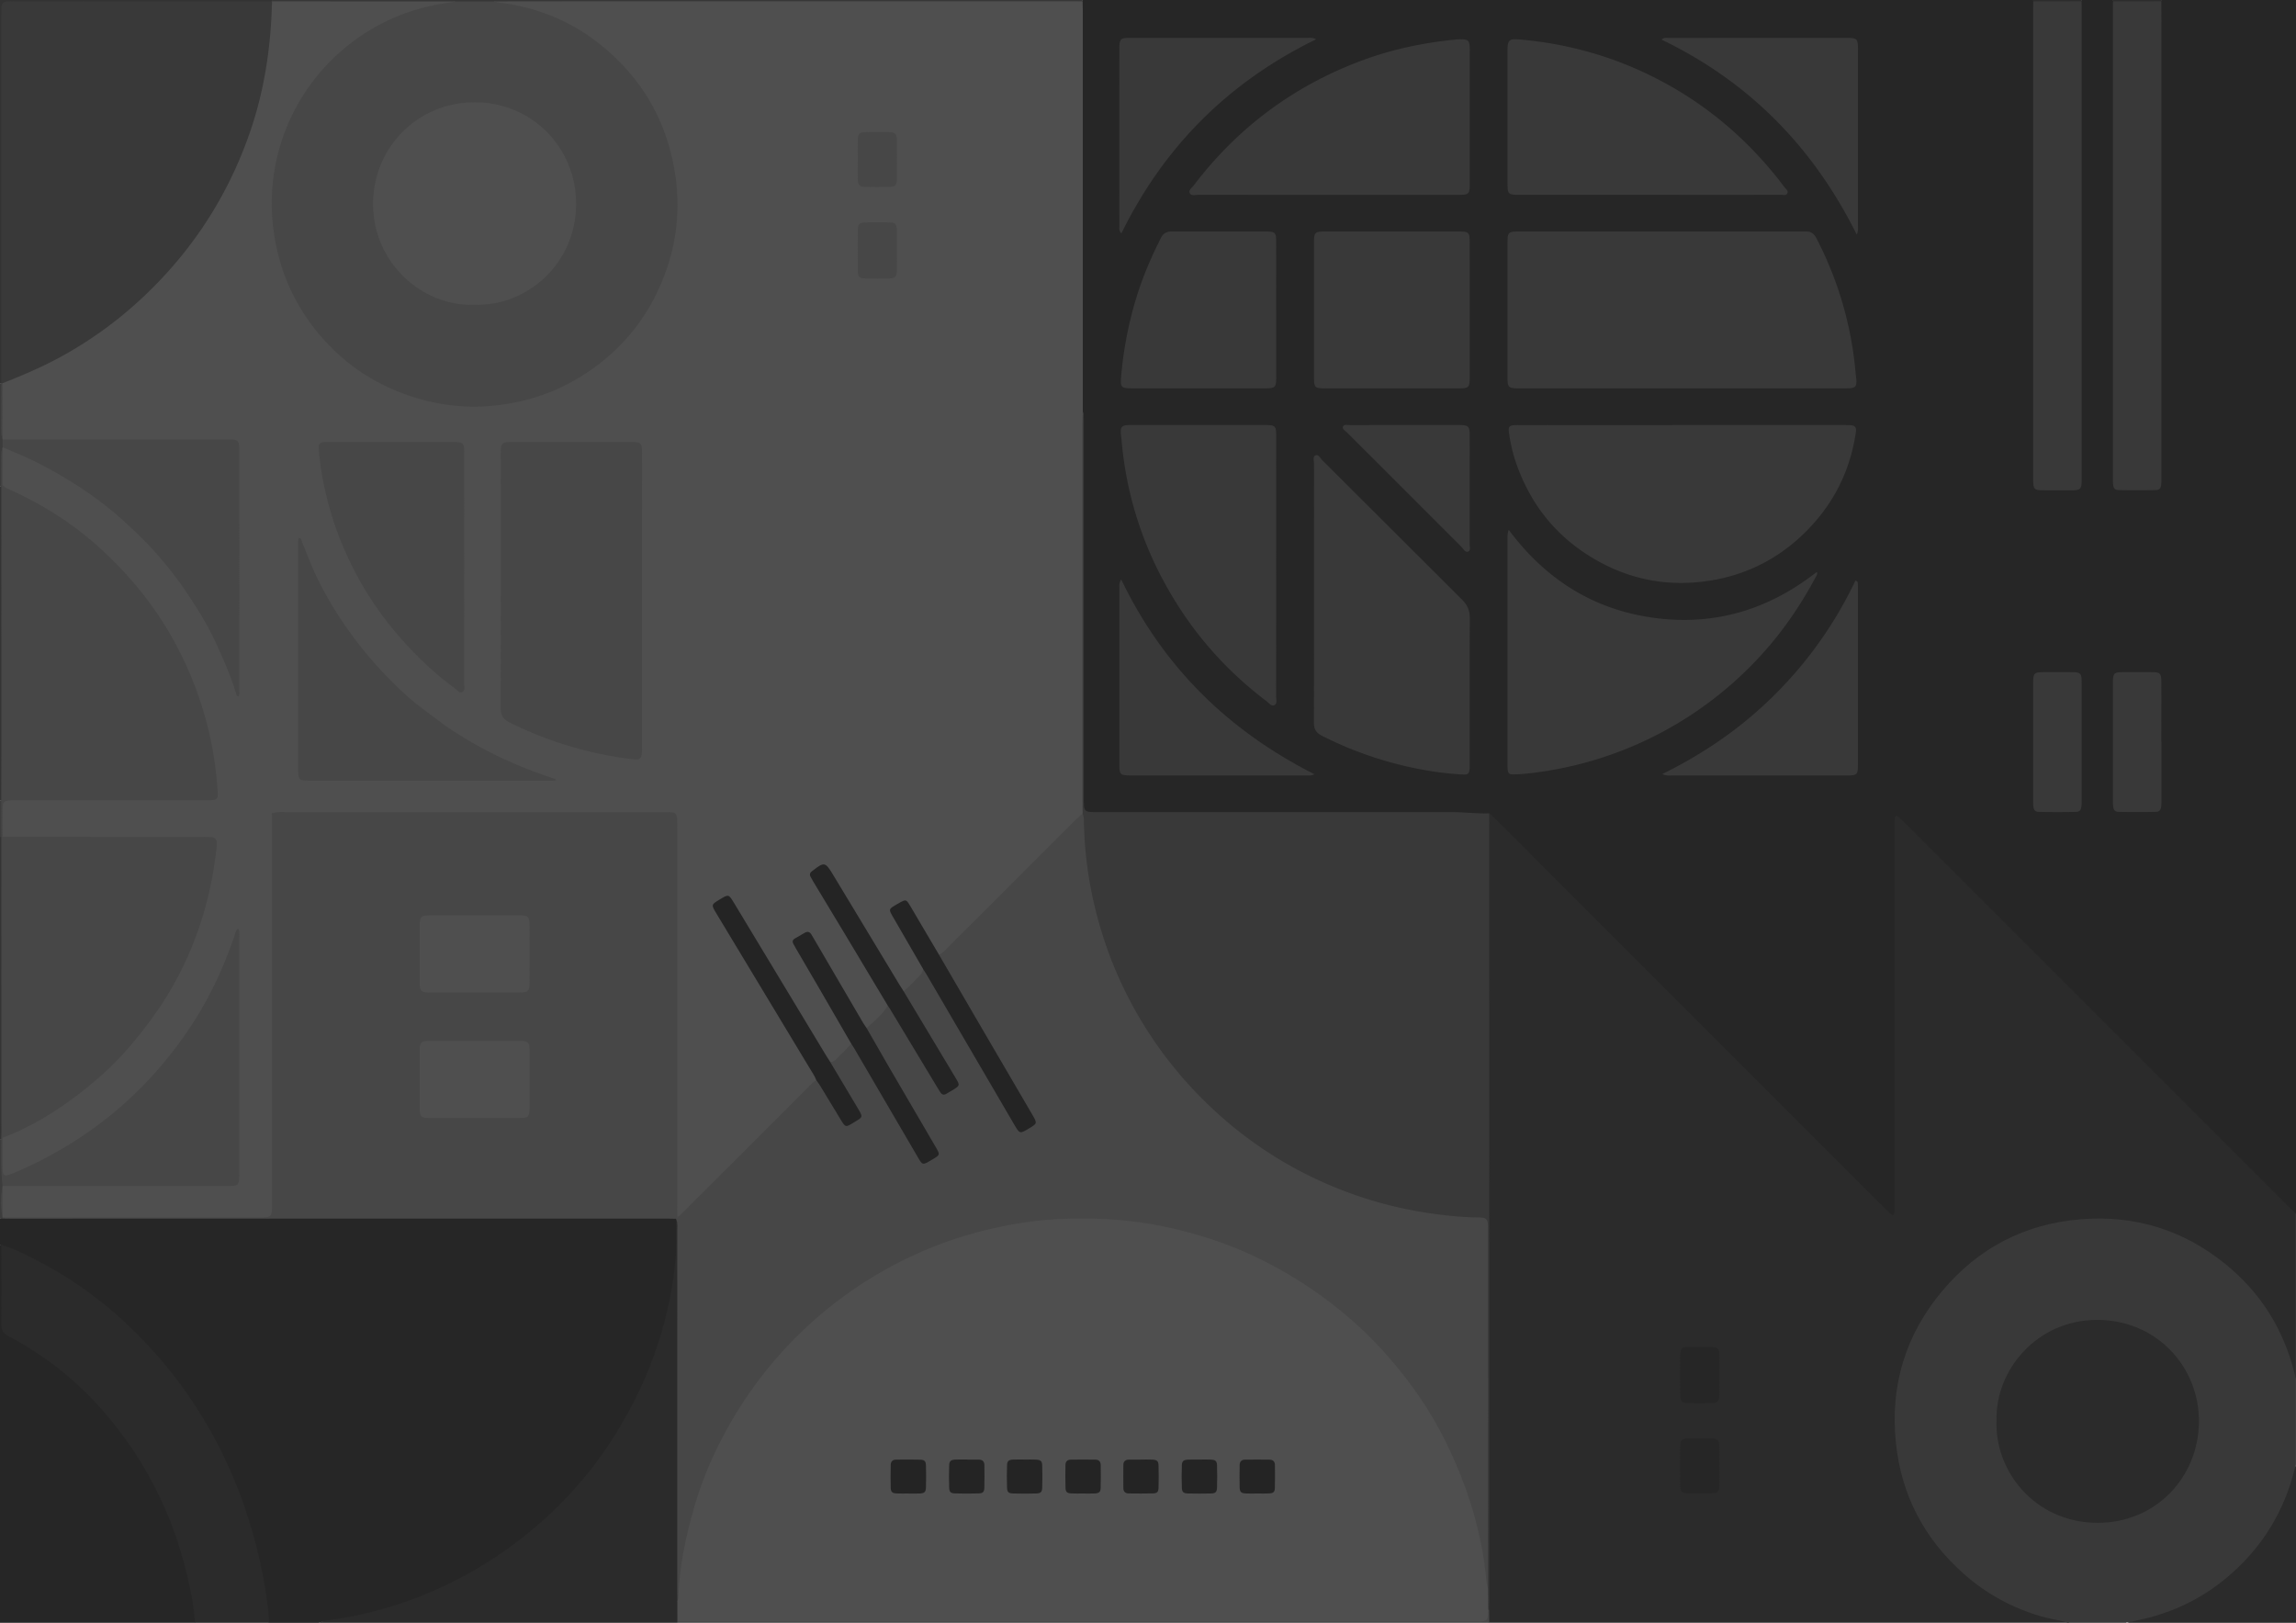 <svg id="Layer_1" data-name="Layer 1" xmlns="http://www.w3.org/2000/svg" viewBox="0 0 3512 2482"><defs><style>.cls-1{fill:#262626;}.cls-2{fill:#2b2b2b;}.cls-3{fill:#393939;}.cls-4{fill:#474747;}.cls-5{fill:#373737;}.cls-6{fill:#333;}.cls-7{fill:#343434;}.cls-8{fill:#3c3c3c;}.cls-9{fill:#3d3d3d;}.cls-10{fill:#2d2d2d;}.cls-11{fill:#3e3e3e;}.cls-12{fill:#4f4f4f;}.cls-13{fill:#242424;}</style></defs><path class="cls-1" d="M3306,0h206V1856c-6.21,4.85-9.14-1.14-12.27-4.23-24-23.62-47.73-47.49-71.52-71.3Q3170.92,1523,2913.5,1265.69c-2.54-2.54-4.85-5.45-8.84-7.13-2.79,4.54-1.6,9.29-1.6,13.72q-.11,287.49-.07,575c0,4.33.54,8.75-.48,13-1.36,5.64-4.63,7.78-9.93,3.93a76.12,76.12,0,0,1-8.8-8.14Q2590,1562.26,2296.2,1268.46c-3.78-3.77-8.12-7.18-11-11.58-3.23-4.94-7.43-6.68-12.88-6.77-18.95-1.21-37.82-3.17-56.84-3.16q-268.3.12-536.62,0c-27.16,0-28.94-1-27.62-28,8.49-174.65,1.75-349.4,3.28-524.09.19-21.33-4.37-42.82-3.53-64.43q0-303.93,0-607.87c0-6.61-.93-13.38,2.31-19.64A28.68,28.68,0,0,1,1656,0H3110a26.71,26.71,0,0,1,2.6,2.92c3.4,6.57,2.36,13.69,2.36,20.63Q3115,367,3115,710.39c0,6.33-.31,12.68.52,19,1.26,9.56,5.21,14,14.51,15a157.73,157.73,0,0,0,33.93,0c9.29-1,13.24-5.43,14.5-15,.83-6.3.52-12.65.52-19q0-343.42,0-686.84c0-6.94-1-14.06,2.37-20.63A26.71,26.71,0,0,1,3184,0h48a26.71,26.71,0,0,1,2.6,2.92c3.4,6.57,2.36,13.69,2.36,20.63Q3237,367,3237,710.39c0,6.33-.31,12.68.52,19,1.26,9.56,5.21,14,14.51,15a157.73,157.73,0,0,0,33.93,0c9.29-1,13.24-5.43,14.5-15,.83-6.3.52-12.65.52-19q0-343.42,0-686.84c0-6.94-1-14.06,2.37-20.63A26.71,26.71,0,0,1,3306,0Z"/><path class="cls-2" d="M2277.89,1244.07c5.26,3.62,9.5,8.35,14,12.82q295.86,295.83,591.69,591.67c2.83,2.82,5.61,5.72,8.65,8.3,2.88,2.45,5.08,1.49,5.42-2.2.39-4.31.37-8.65.37-13q0-288.92,0-577.83a127.35,127.35,0,0,1,.46-13c.31-3,2.36-4.17,4.9-2.05,3.06,2.55,5.86,5.43,8.69,8.25q293,293,586,586c4.47,4.47,9.25,8.63,13.89,12.93v252c-6.42,4.15-6.31-1.31-7.13-5a280.24,280.24,0,0,0-45.25-101.68c-53.73-76-126.84-120.41-219.76-130.28-94.28-10-176.06,19.31-244.12,84.11-53.29,50.74-82.85,114.27-90.8,187.75-6.2,57.25,3.92,111.72,28.47,163.27,26.64,55.91,67.42,99.42,120.84,131,32.25,19.1,67.05,30.89,103.77,37.56,3.51.63,10.38-.45,6,7.2H2278c-7.44-5-7.2-12.58-7-20.18,8.64-172.29,1.87-344.71,3.89-517.05.18-15.52.81-31-2.65-46.57-4.22-19,.83-38.44.82-57.72q-.18-288.4,0-576.82C2273,1256.82,2271.36,1249.37,2277.89,1244.07Z"/><path class="cls-1" d="M0,1904v-40a18.52,18.52,0,0,1,4.62-3.73c4.1-3.51,9.11-2.94,14-3.25C35,1856,51,1860.59,67,1860.69c98.26.62,196.52.25,294.78.39,10.72,0,20.63-4.72,31.46-4,17.22,1.07,34.66-1.09,51.7.39,88.38,7.67,176.88,2.29,265.3,3.34,88.59,1,177.2.57,265.8-.11,14.71-.11,29.42-4.45,44.42-3.6,4.28.25,8.7-.43,12.59,2,6.12,3.49,8.4,8.63,7.94,15.73-1,15.3-.34,30.63-.18,46a29,29,0,0,1-4,15.88c-4.55,7.77-4.75,17.66-4.84,26.55-.27,25.57-7.67,49.61-14.63,73.63q-37,127.48-122.46,229.33a628.12,628.12,0,0,1-178.19,146.34,618.29,618.29,0,0,1-153.19,59.74c-20.12,4.91-40.47,7-61.07,7.6-4.87.15-9.88.12-14.51,2.17H412c-5.46-4.37-6.27-10.64-7-17a741.77,741.77,0,0,0-62.86-225.14A674.85,674.85,0,0,0,228.19,2067.1c-47-52-101.11-95.46-163.1-128.74-17-9.15-34.43-17.48-52.17-25.12a34,34,0,0,1-11-7.3C1.29,1905.3.65,1904.64,0,1904Z"/><path class="cls-3" d="M3164,2482c-13.7-4.25-28-5.81-41.79-9.84-43.87-12.82-83.11-34-117.41-64.19-60.92-53.64-96.52-120.73-104.84-201.54-9-87.22,14.75-165.13,71.12-232.22,55.16-65.65,126.45-102.53,211.73-109.43,82.11-6.64,156.38,16,220.77,68.17,54.37,44,89.69,100.38,106.39,168.37.55,2.26,1.35,4.46,2,6.68v132c-13.4,100-73.89,165.29-157.45,213.49-10.36,6-21.45,10.59-32.57,15.11-21,8.53-42.87,11.64-65.27,12.4-1.63.06-3.34-.28-4.71,1Z"/><path class="cls-1" d="M0,1904H2c4.55,4.46,5.05,10.08,5,16.07-.07,32,.26,63.92-.18,95.87-.18,12.83,4.72,20.65,16.07,27,95.32,53.47,166.69,129.93,216.93,226.76a596.79,596.79,0,0,1,62.27,196c.84,6.13,1.68,12-4.13,16.3H0Z"/><path class="cls-2" d="M488,2482a32.23,32.23,0,0,1,12.32-3.79c61-7.68,119.13-25,175-50.68A622.77,622.77,0,0,0,818,2336.24a605.19,605.19,0,0,0,134.44-161.12c20.51-35.6,37.94-72.67,51.2-111.58,15.54-45.61,25.88-92.46,29.84-140.48,1.62-19.53.42-39.3.51-59,4.71-2.32,5.86.81,6.5,4.39.7,4,.49,8,.49,12q0,241.95.1,483.91c0,11.61-1.44,23.12-2,34.68-.59,12.68,6.05,24.16,4,36.79-.7,4.22,0,8.65-.4,13-2.53,10,.17,20.63-4.15,30.35A26.39,26.39,0,0,1,1036,2482Z"/><path class="cls-2" d="M298,2482c-1.06-24.43-6.08-48.28-11.63-71.94-21.15-90.1-61.1-171.1-120.28-242.23A500.93,500.93,0,0,0,13.43,2043.89C5.23,2039.57,1.86,2034,1.92,2025c.23-40.32.09-80.65.08-121,18.14,4.94,34.7,13.74,51.31,22.09a587.2,587.2,0,0,1,96.84,61.47c35.61,27.72,67.69,59.09,97,93.35a682.85,682.85,0,0,1,70.67,100.33c30.68,52.7,53.38,108.7,69.84,167.32C399.9,2392.29,408.4,2436.69,412,2482Z"/><path class="cls-2" d="M3252,2482c3.88-.89,7.74-1.9,11.65-2.64,53.4-10.13,101.35-31.86,143.07-67q79.38-66.81,103.69-167.66c.39-1.61,1.05-3.15,1.59-4.72v242Z"/><path class="cls-4" d="M1036,2482c0-.68.09-1.36.13-2,3-3.65,7-5,11.56-5,5.66.05,11.31,0,17,0H2234.77c2.67,0,5.35-.18,8,0,13,1,24.43-1.57,31.38-14.1a4,4,0,0,1,3.64,1.25L2278,2482Z"/><path class="cls-5" d="M1656,0l-.06,2.07A14,14,0,0,1,1644.33,7c-3.33-.07-6.65,0-10,0Q1228.59,7,822.85,7c-9.43,0-18.84-.28-28.21-1.19-6.43-.62-12.32-.9-18.57,2.73-5.81,3.37-13-.32-19.55,0a260.6,260.6,0,0,0-61.28,0c-8.72.2-17.48,2.69-25.9-2.75-3.35-2.17-8.23-.3-12.43-.08-49.23,2.56-98.5.67-147.75,1.15-26.32.25-52.63,0-79,0-5,0-10.21.39-14.37-3.4A3.18,3.18,0,0,1,416,0Z"/><path class="cls-6" d="M416,0c0,.67,0,1.34,0,2-.24.57-.47,1.14-.67,1.76C409.71,8.12,403.05,7,396.7,7L39.92,7c-5.66,0-11.35-.24-17,.46C13,8.71,8.82,12.84,7.52,22.72,6.7,29,7,35.36,7,41.69Q7,303.53,7,565.37c0,7.16.88,14.51-3.53,20.94A3.2,3.2,0,0,1,0,586V0Z"/><path class="cls-7" d="M0,1224V744a2.88,2.88,0,0,1,3.49-.48C6.79,748.26,7,753.74,7,759.17q0,225.06,0,450.11c0,5.29-.16,10.49-3.35,15.06A3,3,0,0,1,0,1224Z"/><path class="cls-7" d="M0,1742V1280a3.41,3.41,0,0,1,3.73-.51C9.2,1283.74,9,1289.78,9,1295.82q0,79.38,0,158.76,0,132.8,0,265.6c0,7.77-.24,15.32-5.29,21.8A3.28,3.28,0,0,1,0,1742Z"/><path class="cls-8" d="M2,744H0V586l2-.09,1.86.39c5.13,2,5.09,6.56,5,10.88-.33,23.66.37,47.31-.15,71a32.46,32.46,0,0,0-.18,3.55c-.06,4.06.79,8.09.41,12.17-.19,1.13-.37,2.26-.6,3.38,1.15,14.89.54,29.82.53,44.74,0,3.75.94,8.11-3.31,10.69A8.11,8.11,0,0,1,2,744Z"/><path class="cls-9" d="M0,1742H1.83l1.91.29c5.07,1.44,5,5.73,5.07,9.67.21,13,.66,26-.18,38.93-.44,6.88,2.5,13.74-.11,20.54,0,1.14,0,2.3,0,3.45.23,14.54,1.74,29.13-.82,43.63a27.42,27.42,0,0,0-1.55,2.81,17,17,0,0,1-2,2.45L0,1864Z"/><path class="cls-10" d="M3184,0V2c-2.9,4.05-7.08,4.81-11.71,4.87-16.9.21-33.79,0-50.68.1-4.65,0-8.53-1.34-11.55-4.92,0-.69,0-1.38-.05-2.07Z"/><path class="cls-10" d="M3306,0c0,.66,0,1.32,0,2-2.89,4.06-7.08,4.85-11.72,4.91-16.89.21-33.78,0-50.66.1-4.64,0-8.53-1.29-11.55-4.89,0-.7,0-1.4-.08-2.1Z"/><path class="cls-11" d="M2,1280l-2,0v-56l2,0c5,1.84,6.64,5.71,6.75,10.72q.38,17.25,0,34.5C8.61,1274.17,7.11,1278.13,2,1280Z"/><path class="cls-12" d="M756.28,2.13q59-.06,118-.13Q1255.09,2,1636,2c6.67,0,13.33,0,20,.07.1,6.33.28,12.66.28,19q0,304.44,0,608.9c1.55,3.86.74,7.9.74,11.85q.07,299,0,598c2.16,8.37-4,13.05-8.71,17.84-19.94,20.49-40.26,40.59-60.5,60.77q-68.49,68.3-136.83,136.74c-4.55,4.53-9.06,8.79-15.85,9.36-5.22-1.93-6.75-7-9.2-11.14-11.65-19.74-23.1-39.59-34.74-59.33-2.21-3.74-4.54-7.5-9.5-8-8.51-.85-13.8,7.13-9.74,15.54,5.48,11.37,12.54,21.88,18.81,32.84,9.22,16.13,19.44,31.69,27.64,48.43-8.67,15.3-20.05,27.95-35.66,36.43-7,1.34-7.85-5-10.17-8.75-25.76-41.62-50.88-83.64-76-125.67-9.22-15.44-18.81-30.65-28.11-46-2.09-3.44-4.29-6.9-8.64-7.77-4-.8-7.21.86-9.79,3.73-3.45,3.84-2.66,8.08-.46,12.08,6.42,11.67,13.49,23,20.38,34.37q45.51,75.21,90.81,150.55c1.36,2.25,3.23,4.31,3.16,7.21-7.08,11.2-16.84,20-26.08,29.27-3.06,3.07-6.29,5.89-10.62,7-6.56,3.26-8.11-2.56-10.23-6.16q-32.1-54.62-64-109.35c-3.86-6.6-7.71-13.21-11.82-19.67-3.48-5.48-7.9-8.13-14.21-4.57-6.81,3.85-6.64,9.3-3.14,15.29q24.2,41.33,48.27,82.73,17.12,29.28,34.18,58.6c1,1.73,2.07,3.46,1.29,5.62-8.11,8-15.34,16.78-23.74,24.45-4.54,4.16-9.12,8.15-15.7,8.5-16.15-23.61-30.33-48.47-45-73-33.66-56.3-68-112.17-101.56-168.54a50.17,50.17,0,0,0-4.51-6.59c-3.85-4.61-8.41-5-13.33-2-4.6,2.87-6,7-3.94,12.08s5.07,9.36,7.83,13.91q70.74,116.55,140.74,233.55c2.2,3.69,6.32,7.3,3.27,12.53-24.15,28.12-51.62,53-77.62,79.3q-62.87,63.59-126.42,126.45c-4.56,4.54-9.36,10-14.89.86-2.68-6.09-1.65-12.51-1.65-18.77q-.09-279.48-.06-558.95c0-6.33.32-12.69-.51-19-1.29-9.89-5.47-14-15.45-15.21a112.58,112.58,0,0,0-14-.44H442.09c-5.65,0-11.35-.33-16.78,1.67a21.2,21.2,0,0,1-3.32.66,3.52,3.52,0,0,0-2.53,1.71c-1.71,19.75-.36,39.47-.37,59.16,0,55.83.12,111.67.07,167.5,0,46.9-.54,93.81-.31,140.7.29,60.88-.33,121.76.39,182.64.21,18.11,1,36.37-.84,54.59-.51,5.23-1.18,7.06-5.91,7.33-2,.11-4,0-6,0q-196.37,0-392.74,0c-3.27,0-6.67.75-9.81-.92l0,0a242.31,242.31,0,0,1,0-48l0,0c4.15-5.74,10.33-4.92,16.21-4.92q107.43,0,214.87,0,50.46,0,100.93,0c22.55,0,25-2.53,25-25.46q0-166.89,0-333.79c0-5.5,0-11,1.34-16.32-4.07,20.41-13.1,39-21.5,57.77-32.89,73.27-79.27,137-137.85,191.86-52.58,49.19-112.35,87.43-178.71,115.36A91.57,91.57,0,0,1,14,1802.26c-8.1,2.32-10.89.35-10.94-8.17-.12-17,0-34,0-51a15.43,15.43,0,0,1,.25-3.26c3.08-5.35,8.16-8,13.57-10.44a514.48,514.48,0,0,0,159.23-112.18c83.58-86.66,133.49-190,148.44-309.88q.5-4,.6-8c.27-10-2.55-13.24-12.43-14.16-4.65-.43-9.33-.24-14-.24q-139.44,0-278.89,0c-5.82,0-12.17,1.26-16.42-4.63-.82-17.31,0-34.62-.4-51.93-.13-6.63,3.15-9.39,9.41-9.38,3.66,0,7.32,0,11,0q140.37,0,280.74,0c21.46,0,24.62-3.21,22.46-24.5-11.66-114.66-54.05-216.13-129.62-303.65C145.78,831.6,84.09,786.83,13.41,754,7,751,3,747.22,3,740c.61-18.66-1.24-37.36,1-56v0c4.77-3.92,9.47-1.36,14,.36a471.38,471.38,0,0,1,62.38,29.3c45.84,25.57,88.15,55.81,126.28,92.28,64.09,61.32,113.14,132.42,145.5,215,2.9,7.4,6.66,14.46,8.53,22.31.63,2.65.64,5.34,1.47,7.93-1.43-6.54-1.16-13.16-1.16-19.76q0-163.44,0-326.88c0-25.95-1.59-27.51-27.94-27.51L21.17,677C15,677,8.4,678.2,3.94,672.07L4,672c-2.2-15.37-.54-30.83-.9-46.24C2.77,613.59,3,601.39,3,589.22c-.14-9.68,7.63-11.55,14.37-14.17a602.05,602.05,0,0,0,83.7-40,613.64,613.64,0,0,0,132.22-102.4c94.69-96.71,151.18-212.18,171-345.83,3.58-24,4.22-48.35,6.48-72.51.45-4.82,1-9.23,5.24-12.24l0,0,279.7.12c4.34,7.71-2.39,6.37-5.94,6.86-23.51,3.21-46.72,7.88-68.79,16.7C506,71.63,439.05,156,423.42,278.85c-10.47,82.28,12.22,157,63.26,221.79,53.25,67.53,124.08,105.49,209.94,114.29,73.57,7.54,141.2-10.23,201.74-51.91,75.81-52.2,119.14-125.19,130.29-216.5,9.72-79.7-10.52-152.44-57.94-216.64C922.49,64.6,857.12,25.46,777,11.33c-5.89-1-11.82-2-17.78-2.67C755.06,8.19,752.89,6.3,756.28,2.13Z"/><path class="cls-3" d="M1656,1244c-.06-5.66-.16-11.32-.16-17q0-290.05,0-580.11c0-5.65.22-11.31.34-17,2.19,6.81,1.62,13.85,1.62,20.83q0,283.8,0,567.61c0,4.66-.14,9.34.26,14,.58,6.62,2.77,8.87,9.29,9.47,4.63.43,9.31.28,14,.28q269.31,0,538.62-.08c19.34,0,38.55,2.62,57.88,2,0,5.66.07,11.32.07,17q0,593.55.07,1187.12c0,4.66-.16,9.32-.24,14q-.84-.16-1.68-.3c-5.72-.23-4.65-4.87-4.89-8.15-.52-7.31-.34-14.66-1.51-21.91-.5-9.11-1-17.77,2.19-27.1,3.48-10.35.91-22,0-33.05-.55-6.43-.85-12.82-.85-19.25q0-229,0-457.91c0-25.74-1-26.16-26.95-27.64-74.19-4.22-145.61-20.54-214-50-62.69-27-119.57-63.2-170-109.08-75.22-68.39-132.14-149.51-167.77-245.11-20.73-55.6-33.86-112.85-37.8-172.16-.92-13.87-3-27.64.1-41.46C1655,1247.32,1656.4,1245.92,1656,1244Z"/><path class="cls-3" d="M2572.79,593.94h-245c-3.67,0-7.35.11-11-.15-8.3-.57-10.23-2.62-10.78-11.16-.17-2.66-.11-5.33-.11-8q0-100.49,0-201c0-19.13.43-19.54,19.65-19.55h430c2,0,4,.17,6,0,8.45-.66,13.31,3.47,17.13,10.85a547.54,547.54,0,0,1,59.55,204.11c.45,5,1.31,10,1.34,14.92,0,6.7-2.16,9-8.8,9.68a116.78,116.78,0,0,1-12,.28Z"/><path class="cls-3" d="M2573.27,650.09q123.45,0,246.92,0c4,0,8,0,12,.4,4.75.43,7.15,3.19,6.82,8.06-.09,1.33-.26,2.66-.46,4-8.43,55-31.32,102.87-69.42,143.48-43.09,45.94-95.74,73.79-158,82.67-57.85,8.25-112.88-1.19-164.34-29.21-64.54-35.14-107.46-88.21-129.91-158a245.82,245.82,0,0,1-8.34-37c-2-12.57-.53-14.18,11.86-14.3,12.67-.11,25.33,0,38,0Z"/><path class="cls-3" d="M2307.78,810.31c56.6,76.13,130,122.19,222.46,134.69s175.4-12.59,248.81-70.35c1.46,4-.69,6-1.86,8.24-20.52,38.32-44.46,74.32-72.9,107.27a564.53,564.53,0,0,1-348.46,190.47c-13.2,1.86-26.44,3.46-39.79,3.75-7.9.17-9.42-1.18-10-8.87-.24-3.32-.14-6.66-.14-10q0-169.47,0-338.93C2305.94,822,2305.26,817.29,2307.78,810.31Z"/><path class="cls-3" d="M2009.9,906.44q0-98.45.06-196.89c0-4.49-2.22-11,2-13,4.77-2.28,7.51,4.21,10.58,7.28Q2129.45,810.38,2236.24,917c8.51,8.44,12.1,17.12,12,29-.4,73.62-.2,147.24-.21,220.87,0,3,.09,6-.16,9-.64,7.51-2.42,9.07-10.2,8.69a445.49,445.49,0,0,1-47.67-5A562.24,562.24,0,0,1,2021.49,1125c-8.71-4.45-11.75-10.31-11.71-19.72C2010,1039,2009.9,972.73,2009.9,906.44Z"/><path class="cls-3" d="M2032,298q-99.49,0-199-.08c-4.47,0-10.6,2.14-13-2.33-2.55-4.72,3.11-8.21,5.76-11.71Q1926.24,151.44,2081.91,93c46.84-17.48,95.28-27.72,144.94-32.54a67.43,67.43,0,0,1,12-.21c6.15.5,8.2,2.58,9,8.66a70.84,70.84,0,0,1,.31,9q0,101,0,202c0,17.15-.94,18.08-18.11,18.09Q2131,298,2032,298Z"/><path class="cls-3" d="M1952.07,867.22q0,98.92-.09,197.85c0,4.71,2.31,11.28-3.08,13.54-4.46,1.87-8.11-3.59-11.72-6.31q-95.9-72.35-154-177.55a550.43,550.43,0,0,1-67.57-221c-.4-4.64-1.26-9.27-1.25-13.91,0-6.61,2.26-8.78,9-9.56a62.38,62.38,0,0,1,7-.22q102.44,0,204.85,0c.66,0,1.33,0,2,0,13.15.25,14.82,1.79,14.84,15.27Q1952.13,766.31,1952.07,867.22Z"/><path class="cls-3" d="M2521.94,297.94q-98.45,0-196.9,0c-18.58,0-19.15-.57-19.16-19q0-100.45,0-200.9c0-17.06,2.25-19.08,19.14-17.61,72.89,6.37,142.15,25.74,207.33,59a555,555,0,0,1,128.83,90.35,593.22,593.22,0,0,1,68.46,76.58c2.09,2.78,6.24,5.54,4.3,9.36s-6.62,2.23-10.11,2.23Q2622.89,298,2521.94,297.94Z"/><path class="cls-3" d="M2248.09,474.06q0,50.47,0,100.94a85,85,0,0,1-.3,10c-.72,6.09-2.71,8-8.92,8.72a89.63,89.63,0,0,1-10,.28Q2129,594,2029,594c-18.53,0-19.11-.58-19.11-19.07q0-100.93,0-201.87c0-18.4.57-18.95,19.21-19q99.93,0,199.87,0c18.55,0,19.09.56,19.11,19.06Q2248.12,423.59,2248.09,474.06Z"/><path class="cls-3" d="M3232.08,2.1,3306,2c0,11,.11,22,.11,33q0,345.89,0,691.77c0,4.66.14,9.35-.3,14-.59,6.19-2.61,8.68-8.75,8.8q-28,.53-56,0c-6.21-.11-8.09-2.54-8.84-8.7a64.46,64.46,0,0,1-.27-8Q3232,370,3232,7.1C3232,5.43,3232.06,3.77,3232.08,2.1Z"/><path class="cls-3" d="M3110.05,2.07,3184,2c0,5,.12,10,.12,15q0,354.89,0,709.77c0,4.66.14,9.35-.3,14-.59,6.17-2.64,8-8.78,8.88a21.25,21.25,0,0,1-3,.19c-16.66,0-33.32.19-50-.06-9.6-.14-11.55-2.38-12-11.94-.11-2.33-.07-4.67-.07-7q0-359.39,0-718.77C3110,8.73,3110,5.4,3110.05,2.07Z"/><path class="cls-3" d="M1952.08,474q0,50.44,0,100.88a89.63,89.63,0,0,1-.29,10c-.71,6.13-2.66,8-8.85,8.77a76.6,76.6,0,0,1-9,.28q-100.89,0-201.78,0c-17.74,0-18.67-1.55-17.15-18.91a579.1,579.1,0,0,1,23.06-119.41c9.78-31.94,22.8-62.5,38-92.21,3.8-7.42,9.43-9.4,17.05-9.37,35.29.13,70.58,0,105.88,0,13,0,26-.1,39,.06,12.07.15,14,2,14,14,.12,35.29,0,70.58,0,105.88Z"/><path class="cls-3" d="M1715.27,357c-4-4.18-3.06-7.68-3.06-10.85q-.11-136.44,0-272.88a47.69,47.69,0,0,1,.23-6c.82-6.6,2.76-8.49,9.6-9.13,3-.28,6-.2,9-.2q134.43,0,268.87,0c3.81,0,7.84-.79,13.16,2.23C1879.37,125.3,1780.66,223.91,1715.27,357Z"/><path class="cls-3" d="M2840.06,358.71c-66.35-133.52-164.43-233.57-298.56-298.13,4.11-3.45,7.56-2.55,10.71-2.55Q2689.09,58,2826,58a54.1,54.1,0,0,1,7,.27c6.11.8,8,2.68,8.7,8.92a79,79,0,0,1,.27,9q0,134.88,0,269.75C2841.88,349.52,2842.55,353.24,2840.06,358.71Z"/><path class="cls-3" d="M1714.91,886c64.44,134.2,163.81,231.48,295.75,298.2-5,2.33-8.34,1.8-11.51,1.8q-135,.06-269.94,0h-1c-14.57-.16-16-1.48-16-16.11q-.08-136,0-271.93C1712.18,894.78,1711.72,891.41,1714.91,886Z"/><path class="cls-3" d="M2542.6,1183.87c65.63-32.27,123.49-72.49,173.91-123.23a620.37,620.37,0,0,0,121.63-172.76c4.36,1.38,3.5,4.09,3.67,6.2.22,2.65.11,5.33.11,8q0,131.92,0,263.83c0,20-.17,20.15-20,20.15q-132.4,0-264.82,0C2553,1186,2548.62,1186.75,2542.6,1183.87Z"/><path class="cls-3" d="M2149,650.08q40,0,79.9,0c3,0,6-.09,9,.18,7.31.65,9.31,2.62,10,9.81.25,2.64.18,5.32.18,8q0,81.9-.06,163.79c0,4.13,2,10.12-2.31,11.86s-7-4-9.9-6.92q-87.69-87.46-175.15-175.14c-2.69-2.69-7.93-5.17-6.42-9.18,1.58-4.19,7.1-2.29,10.88-2.31C2093.08,650,2121.05,650.08,2149,650.08Z"/><path class="cls-3" d="M3184.11,1136q0,43.49,0,87a85.05,85.05,0,0,1-.3,10c-.72,6.13-2.7,8.64-8.83,8.75q-28,.51-55.95,0c-6.12-.12-8.05-2.63-8.78-8.79a74.65,74.65,0,0,1-.28-9q0-89,0-177.9c0-17.16.93-18,18.09-18.1,14.32,0,28.65-.13,43,.09,10.73.16,12.94,2.28,13,13.06.16,31.64.06,63.29.06,94.94Z"/><path class="cls-3" d="M3306.13,1135q0,44,0,87.94a87.28,87.28,0,0,1-.29,10c-.72,6.14-2.7,8.66-8.81,8.78q-28,.51-56,0c-6.12-.11-8-2.6-8.78-8.77a74.82,74.82,0,0,1-.28-9q0-88.93,0-177.88c0-17.2.92-18.08,18-18.13,14.33,0,28.66-.13,43,.09,10.72.16,12.95,2.29,13,13,.16,31.31,0,62.63,0,93.94Z"/><path class="cls-1" d="M2629.93,2102.93c0,10.33.22,20.66-.06,31-.26,9.46-2.53,11.74-12.06,12q-18,.41-36,0c-9.1-.23-11.54-2.46-11.66-11.3q-.42-31.47,0-62.95c.11-9,2.49-11.19,11.53-11.43,12-.31,24-.29,36,0,9.92.22,12,2.48,12.24,12.81.22,10,.05,20,.05,30Z"/><path class="cls-1" d="M2629.93,2242c0,10,.22,20-.07,30-.27,9.42-2.54,11.67-12.13,11.88q-18,.4-36,0c-9.05-.23-11.45-2.47-11.58-11.38q-.4-30.48,0-61c.12-8.9,2.53-11.13,11.59-11.36q18-.45,36,0c9.58.21,11.84,2.47,12.12,11.9C2630.15,2222,2629.93,2232,2629.93,2242Z"/><path class="cls-4" d="M1656,1244a32.53,32.53,0,0,1,1.92,11.77,606.87,606.87,0,0,0,21,148.09,613.13,613.13,0,0,0,71.68,165.43,622.15,622.15,0,0,0,109,131,607.33,607.33,0,0,0,162.94,107.33,618.52,618.52,0,0,0,172.47,49.12c21.79,2.88,43.67,5.13,65.71,5.26a47.86,47.86,0,0,1,6,.26c6.22.81,8.14,2.65,9,8.73a52.37,52.37,0,0,1,.28,7q0,275.49-.05,551c0,.33,0,.66,0,1-6.58,4-6.35-1.38-6.8-5.18-1.68-14.22-3.24-28.46-5.66-42.58-19.85-115.86-68.16-218.48-146.29-306.16Q1989,1932.17,1801,1885.88a593.67,593.67,0,0,0-175.48-16.52c-78.55,4.48-154,22.22-225.74,55.4-74.47,34.45-140.07,81.24-195.37,141.59-80.7,88.09-132.69,190.92-153.45,309-4,22.65-8,45.26-8.11,68.37,0,3.65,1.08,10.21-6.71,6.19-.07-7.65-.21-15.31-.21-23q0-272.1.06-544.19c0-6.27.87-12.7-2-18.69-5.33-.09-10.67-.26-16-.26q-295.47,0-590.94,0-202.48,0-405,.12c-6,0-12-.12-18-.19L4,1862.05l389.89-.07c4.33,0,8.69.12,13-.32,6.16-.65,8.19-2.65,8.81-8.82.46-4.63.33-9.32.33-14q0-296.41,0-592.83c-.52-.44-.69-.89-.51-1.34s.35-.66.52-.66h0c7.11-2.43,10.34.69,10.82,7.61.29,4.31.17,8.63.17,12.94q0,278.88,0,557.74c0,6-.25,12,.4,18,1.18,10.89,5.55,15.18,16.57,16.33,5.64.6,11.32.38,17,.38q277.86,0,555.74,0c6.78,0,14.16-1.58,19.36,4.94,4.16-3.83,8.46-7.52,12.46-11.52q93.7-93.6,187.34-187.28c4-4,7.84-8.2,12.74-11.18,5.12-4.49,6.91.16,8.88,3.43,9.44,15.66,19.26,31.09,28.6,46.8,6.63,11.15,10.87,13.32,17.45,9.24s6.82-8.86.25-19.83c-11.45-19.1-22.84-38.24-34.42-57.27-2-3.38-6.21-7.16.46-10.28,3.61.34,6.39-1.3,8.79-3.76,7.84-8,16.36-15.41,23.36-24.25,5.31-5.78,6.59.26,8.29,3.13,12,20.32,23.77,40.81,35.78,61.13,20.14,34.06,39.76,68.43,60.07,102.4,2.58,4.33,5.09,8.86,11.29,8.15,8.09-.93,11.81-8.37,7.61-16.55-6.68-13-14.67-25.31-22.06-37.94q-38.52-65.88-76.82-131.89c-2.07-3.56-7.89-7.83-.63-12.24,11.74-10.54,24.18-20.41,32.48-34.21,5.33-5.77,6.58.3,8.29,3.16,13.61,22.87,27.87,45.34,41.42,68.24q14.22,24.06,28.77,47.91c3.61,6,7.85,10.22,15.37,6.22,6.41-3.4,7.36-8.6,2.4-17-23.56-40.16-48.52-79.5-71.89-119.78-1.74-3-8.18-7.15-.17-10.8,8.82-7.12,16.3-15.63,24.34-23.56A18.91,18.91,0,0,0,1412,1482c5.42-5.34,6.65.5,8.37,3.44,11.1,19,22.4,37.8,33.43,56.8,32.91,56.73,66.15,113.26,99.18,169.91.5.86,1,1.75,1.49,2.6,3.53,5.66,7.36,10.83,15.18,6.92,6.48-3.24,7.47-8.7,2.95-17-4-7.31-8.24-14.47-12.43-21.65-41.3-70.72-82.76-141.34-123.8-212.2-1.76-3-8.11-7.17-.19-10.84,5.55-2,9.25-6.39,13.24-10.38q97.08-97,194.14-194.08C1647.56,1251.5,1651.87,1247.82,1656,1244Z"/><path class="cls-2" d="M3053.93,2173c-2.36-76.4,60.93-154.61,154.6-154.29,89.56.31,155.43,70.93,155,155.61-.48,85.75-66.88,155.33-155.78,154.74C3111.26,2328.44,3050.85,2248.58,3053.93,2173Z"/><path class="cls-12" d="M1036.11,2449.94a34.71,34.71,0,0,0,1.83-10.79c1.54-44.62,11-87.86,23-130.62a560.94,560.94,0,0,1,41.08-104,626,626,0,0,1,209.88-236.74c57.3-38.19,119.14-66.44,185.93-83.87,40.47-10.56,81.53-17.61,123.2-19.45,52-2.29,103.78.23,155.17,10.61,45.34,9.17,89.16,22.58,131.34,41.25a641.76,641.76,0,0,1,185,125.77,635.33,635.33,0,0,1,50.62,56.55,579.11,579.11,0,0,1,67,104.07c31.87,64,53.92,131.21,62.15,202.58.95,8.24,1.11,16.65,3.71,24.66q.1,15.95.19,31.89c-.57,17.69-1,18.12-19.21,18.12H1105.12q-34.5,0-69,0Q1036.11,2464.94,1036.11,2449.94Z"/><path class="cls-4" d="M756.28,2.13c6.34,2.33,13.09,2.41,19.65,3.48,52.42,8.54,100,28.75,141.4,61.78,58.84,46.92,97,107.21,112.27,181.44,14.11,68.66,5.9,134.76-24.23,197.78a299.58,299.58,0,0,1-81.26,103.87c-49.15,40.2-105,63.5-168.21,69.85-54.68,5.5-106.78-3.66-157-25.67a298.39,298.39,0,0,1-94-65c-49.14-50.19-78.13-110.54-86.85-180.43A308.65,308.65,0,0,1,523.92,76.33c47.29-40.27,101.66-64,163-72.3,2.95-.39,5.84-1.26,8.76-1.9Z"/><path class="cls-3" d="M416.05,2C414.59,69.69,404.91,136,383,200.22c-25.59,74.93-63.78,142.72-115.22,202.86-50.27,58.76-109.09,107.1-177.28,144-27.91,15.12-57,27.33-86.4,39q-.87,2.13-1.95.1L2,585.91Q2,305.52,2,25.11a135.59,135.59,0,0,1,.34-14C3,5,5,3.05,11.2,2.33a85.29,85.29,0,0,1,10-.31Z"/><path class="cls-4" d="M4.09,1740.14,4,1742c-.64,1.5-1.24,1.49-1.83,0l-.34,0c.09-2.66.25-5.32.25-8Q2.06,1507,2,1280q0-28-.07-56c0-28.33.15-56.66.14-85q0-197.49-.09-395l.06-2Q3,739.78,4,742A26.47,26.47,0,0,0,13,748c49.62,22.15,95.43,50.67,135.91,86.76,48.79,43.5,89.66,93.61,120.55,151.72a546.79,546.79,0,0,1,52.61,144,540.93,540.93,0,0,1,11,83.1c.39,7.25-1.62,9.55-9,10.21-4,.35-8,.22-12,.22q-143.88,0-287.75,0C4.41,1224,4,1224.4,4,1243.89c0,12,0,24,.08,36,4.34,3.9,4.93,9,4.93,14.44q0,33.48,0,67,0,179.41,0,358.83C9,1727.21,9.38,1734.35,4.09,1740.14Z"/><path class="cls-4" d="M3.94,672.07q172.43,0,344.85-.05c15.82,0,17.16,1.34,17.16,17.06q.06,182.92,0,365.85c0,3.47.76,7.21-1.35,10.4-2.53-.58-2.74-2.41-3.19-3.9-8.09-26.52-19.08-51.92-30.62-77-13.53-29.42-30.61-56.85-49-83.5A546.42,546.42,0,0,0,215.93,822c-23.45-23.14-48.06-45-75.17-64.09a651.32,651.32,0,0,0-91.91-54.33C34.16,696.47,19,690.46,4,684Q4,678,3.94,672.07Z"/><path class="cls-4" d="M2.12,586.22c.65-.05,1.3-.08,2-.1Q4,629.07,4,672c-1.94-4.69-2-9.64-2-14.59Q2,621.81,2.12,586.22Z"/><path class="cls-4" d="M4,742H2.07Q2,720.28,2,698.56c0-4.95,0-9.89,2-14.57Q4,713,4,742Z"/><path class="cls-4" d="M2.17,1742,4,1742q0,19.49,0,39c0,19.3.81,19.84,19,12.19A613.07,613.07,0,0,0,120.66,1741a579.36,579.36,0,0,0,108.23-91.22c49.8-53.77,89.28-114.3,116.38-182.66,4.92-12.39,9.79-24.77,13.88-37.46,1-3.12,1.76-6.4,3.83-8.94,3.36.26,2.7,2.76,2.83,4.47.25,3.32.16,6.66.16,10q0,178.9,0,357.8a108.48,108.48,0,0,1-.34,12c-.69,6.12-2.71,8-8.9,8.76a64.3,64.3,0,0,1-8,.28q-172.41,0-344.8,0C1.19,1790,1.91,1766,2.17,1742Z"/><path class="cls-4" d="M4,1814v48A124.15,124.15,0,0,1,4,1814Z"/><path class="cls-4" d="M1036.06,1862l-594.56,0c-18.9,0-19.49-.6-19.49-19.77q0-287.79,0-575.58,0-6.5-.17-13c-.11-4.29-1.57-7.82-5.81-9.65,6.74-2.65,13.8-2,20.77-2q288.48,0,576.94,0c3,0,6,0,9,0,10.84.38,12.81,2.3,13.2,13,.14,4,.06,8,.06,12q0,287,0,573.94C1036,1848,1036,1855,1036.06,1862Z"/><path class="cls-4" d="M4.09,1740.14q0-230.13,0-460.28,153.36.06,306.7.14c4.33,0,8.67,0,13,.4,5.1.44,7.7,3.55,7.88,8.61a42.67,42.67,0,0,1-.24,6c-8.07,75.79-29.63,147.25-67.43,213.74-19.69,34.62-43.28,66.17-69.4,96.16s-56.35,55.71-88.4,79C74.58,1706.82,40.75,1726.19,4.09,1740.14Z"/><path class="cls-4" d="M982,919.17q0,110.43,0,220.86c0,4,.13,8-.22,12-.69,7.61-3.35,10.16-11,9.42-10.27-1-20.52-2.43-30.69-4.18a579.93,579.93,0,0,1-160.94-52.46c-9.83-4.9-13.23-11.33-13.21-21.92q.33-195.37.16-390.75a52.37,52.37,0,0,1,.28-7c.82-6.15,2.7-8.1,8.85-8.83a85.05,85.05,0,0,1,10-.31q89,0,177.89,0c18.23,0,18.93.72,18.94,19.31Q982,807.24,982,919.17Z"/><path class="cls-4" d="M710,869.16q0,88-.07,176c0,4.5,2,10.54-2.39,13.08-4.81,2.79-8.22-2.92-11.75-5.5-34.09-24.86-64-54.06-91.22-86.31a511.06,511.06,0,0,1-80.73-132.7,500.52,500.52,0,0,1-35.46-137c-.5-4.3-.6-8.64-.8-13s2-6.93,6.38-7.35c3-.29,6-.37,9-.37q95,0,190,0h1c14.44.18,16,1.65,16.05,16.18Q710.05,780.67,710,869.16Z"/><path class="cls-4" d="M851,1193c-4.51,1.54-8.19,1-11.81,1q-181.86,0-363.73,0c-18.85,0-19.39-.56-19.39-19.85q0-169.38,0-338.75c0-4.23-.61-8.59,1.16-12.86,3.73.69,3.72,3.8,4.64,6,7.36,17.85,14,36,22.35,53.45,16.74,35,37.4,67.48,60.78,98.4,19.75,26.13,41.79,50.11,65.34,72.72a391.68,391.68,0,0,0,41.24,34.68c11.59,8.42,22.71,17.5,34.58,25.48,47,31.61,97.55,55.94,151.13,74.13q6.15,2.08,12.27,4.25C849.82,1191.76,850,1192.09,851,1193Z"/><path class="cls-13" d="M1436.19,1460q33.45,57.43,66.92,114.88,38,65.19,76.16,130.33c7.48,12.81,7.35,13.16-5.3,20.69-14.13,8.41-14.19,8.44-22.51-5.81q-67.1-114.8-134.15-229.61c-1.68-2.87-3.53-5.63-5.3-8.45l-43.92-75.87c-1.16-2-2.35-4-3.48-6-4.93-8.89-4.7-9.9,3.63-15,3.11-1.91,6.27-3.76,9.49-5.48,7.3-3.88,8.57-3.65,12.88,3.16,3.91,6.17,7.47,12.56,11.18,18.85Z"/><path class="cls-13" d="M1382.17,1516q28,46.69,56,93.39c8.4,14,16.92,27.91,25.19,42,4.66,7.94,4.21,9.26-3.71,14.31-3.93,2.5-8,4.79-12,7.16s-7,1.41-9.33-2.35c-1.77-2.83-3.55-5.64-5.27-8.49q-35.85-59.48-71.68-118.94c-1-1.71-2.24-3.31-3.36-5q-32.6-54.39-65.2-108.79-24.42-40.66-49-81.25c-1.38-2.28-2.66-4.61-3.92-7-1.88-3.53-1-6.4,2.22-8.66l.8-.59c17.76-13.89,19.48-13.57,31.09,5.66q51.08,84.64,102.2,169.28C1378.08,1509.87,1380.17,1512.88,1382.17,1516Z"/><path class="cls-13" d="M1325.5,1572.26c11.11,19.36,22.13,38.77,33.36,58.06q36.23,62.22,72.59,124.33c6.68,11.46,6.57,11.65-4.82,18.4-16.34,9.7-15,10.07-24.5-6.25q-47.81-82.08-95.82-164c-1.35-2.3-2.89-4.48-4.34-6.71q-24.26-41.94-48.53-83.87c-11.71-20.16-23.53-40.25-35.28-60.39-1.51-2.58-2.91-5.24-4.41-7.83-2-3.43-1.74-6.36,1.89-8.49,5.17-3,10.35-6,15.56-9,4.33-2.46,7.62-1.15,10.06,3,1.2,2,2.42,4,3.59,6q37.58,64.26,75.15,128.51C1321.68,1566.81,1323.66,1569.49,1325.5,1572.26Z"/><path class="cls-13" d="M1269.82,1624.08c13.81,23.16,27.55,46.37,41.44,69.48,9.65,16,8.77,14.52-5.51,23.33-12.35,7.62-12.45,7.6-19.86-4.61-10.19-16.8-20.33-33.64-30.56-50.42-2.07-3.39-4.48-6.59-6.74-9.87-2.34-6.31-6.21-11.78-9.64-17.48q-71.49-118.6-143-237.15c-8.29-13.75-8.26-13.76,5.16-21.82s13.47-8.1,21.75,5.62q69.47,115.14,139,230.28C1264.35,1615.72,1267.13,1619.87,1269.82,1624.08Z"/><path class="cls-4" d="M1371.93,382.88c0,10.33.21,20.66-.07,31-.25,9.49-2.5,11.77-12,12q-18,.4-36,0c-9.39-.23-11.65-2.52-11.76-12.24q-.34-30.48,0-61c.11-10.2,2.31-12.29,12.54-12.51,11.65-.24,23.32-.26,35,0,10,.23,12,2.44,12.28,12.77.22,10,0,20,0,30Z"/><path class="cls-4" d="M1312.05,243.11c0-9.66-.22-19.33.06-29,.27-9.47,2.54-11.78,12-12,12-.27,24-.29,36,0,9.39.24,11.63,2.53,11.74,12.27q.36,29.47,0,59c-.11,10.21-2.3,12.3-12.52,12.52q-17.49.38-35,0c-10-.23-12-2.47-12.28-12.79-.23-10,0-20,0-30Z"/><path class="cls-4" d="M416,1244c0,.67,0,1.33,0,2Z"/><path class="cls-13" d="M1389,2284.19c-6,0-12,.29-18-.08-6.32-.4-8.36-2.27-8.55-8.69-.35-11.65-.17-23.31,0-35,.06-5.21,3.09-8,8.24-8,12.32-.1,24.65-.28,37,.07,6.33.19,8.45,2.32,8.65,8.62.35,11.31.37,22.65,0,34-.23,6.88-2.28,8.66-9.3,9.07-6,.34-12,.07-18,.07Z"/><path class="cls-13" d="M1479.67,2232.41c6,0,12-.12,18,0,5.19.14,8,3,8.07,8.21.1,11.66.29,23.32-.07,35-.2,6.29-2.32,8.31-8.74,8.48q-18,.51-36,0c-6.93-.2-8.86-2.2-9.09-9.22-.35-11-.35-22,0-33,.21-7.37,2.24-9.17,9.87-9.54,6-.29,12-.06,18-.06Z"/><path class="cls-13" d="M1567.69,2232.33c5.67,0,11.34-.24,17,.07,7.11.38,9.28,2.18,9.48,8.85.35,11.31.36,22.65,0,34-.23,6.84-2.25,8.72-9.38,8.92-11.65.34-23.32.33-35,0-7.14-.18-9.2-2.06-9.42-8.88-.38-11.31-.37-22.65,0-34,.19-6.73,2.35-8.59,9.37-8.94,6-.3,12-.06,18-.06Z"/><path class="cls-13" d="M1656.6,2284.18c-6,0-12,.29-18-.08-6.56-.42-8.56-2.12-8.78-8.48-.4-11.64-.18-23.3-.09-35,0-5.2,3-8.12,8.11-8.18q19-.24,38,0c5.26.07,7.8,3.39,7.84,8.45.08,11.65.28,23.32-.11,35-.21,6.14-2.4,7.9-9,8.26-6,.33-12,.07-18,.07Z"/><path class="cls-13" d="M1744.82,2232.34c6,0,12-.26,18,.07,7,.39,9.1,2.21,9.29,9q.48,17,0,34c-.22,6.51-2.1,8.46-8.55,8.65-12.31.36-24.64.16-37,.07-5.18,0-8.17-2.86-8.23-8-.14-12-.16-24,0-36,.07-5.32,3.5-7.65,8.53-7.72,6-.1,12,0,18,0Z"/><path class="cls-13" d="M1835.18,2232.31c5.66,0,11.33-.23,17,.06,7.06.36,9.2,2.17,9.4,8.91.33,11.31.34,22.64,0,33.95-.22,6.85-2.27,8.75-9.37,8.93-11.64.3-23.31.31-35,0-7.12-.21-9.21-2.1-9.45-8.89-.4-11.31-.39-22.64,0-33.95.21-6.66,2.41-8.5,9.48-8.88,6-.32,12-.07,18-.07Z"/><path class="cls-13" d="M1923.27,2284.21c-6,0-12,.28-18-.07-6.89-.39-8.88-2.25-9.08-9.25-.32-11.32-.11-22.65,0-34,0-5.13,2.61-8.35,7.84-8.43q19-.26,38,0c5.13.05,8.06,2.93,8.1,8.17.07,11.66.29,23.33-.09,35-.2,6.39-2.16,8.07-8.74,8.48-6,.38-12,.08-18,.08Z"/><path class="cls-12" d="M725.65,466c-77.11,3.64-154.73-61.87-155-153.58-.25-85.72,67.31-156.15,155.62-156,87.51.16,155.15,69.45,155,155.58C881.07,404.7,804.07,469.28,725.65,466Z"/><path class="cls-12" d="M725,1710q-32.49,0-65,0a97.73,97.73,0,0,1-10-.42c-4.59-.49-7.14-3.28-7.66-7.84a54.35,54.35,0,0,1-.34-6q0-44.49,0-89a43.64,43.64,0,0,1,.18-5c.79-6.68,2.75-8.73,9.33-9.49a68.67,68.67,0,0,1,8-.25q66.5,0,133,0c16.32,0,17.48,1.21,17.51,17.74q.06,41.49,0,83a64.39,64.39,0,0,1-.28,8c-.78,6.19-2.66,8.22-8.76,8.91a108.73,108.73,0,0,1-12,.34Q757,1710,725,1710Z"/><path class="cls-12" d="M725.68,1518q-32.49,0-65,0a86.71,86.71,0,0,1-9-.23c-6.65-.71-8.69-2.77-9.47-9.35a62.64,62.64,0,0,1-.24-7q0-42.48,0-85a58.18,58.18,0,0,1,.24-7c.81-6.53,2.85-8.48,9.6-9.22a65,65,0,0,1,7-.21q67,0,134,0c15.82,0,17.15,1.34,17.18,17q.09,42,0,84a65.12,65.12,0,0,1-.2,7c-.76,7.12-2.79,9.27-10.14,9.72-6.65.4-13.33.22-20,.23Q752.67,1518,725.68,1518Z"/></svg>